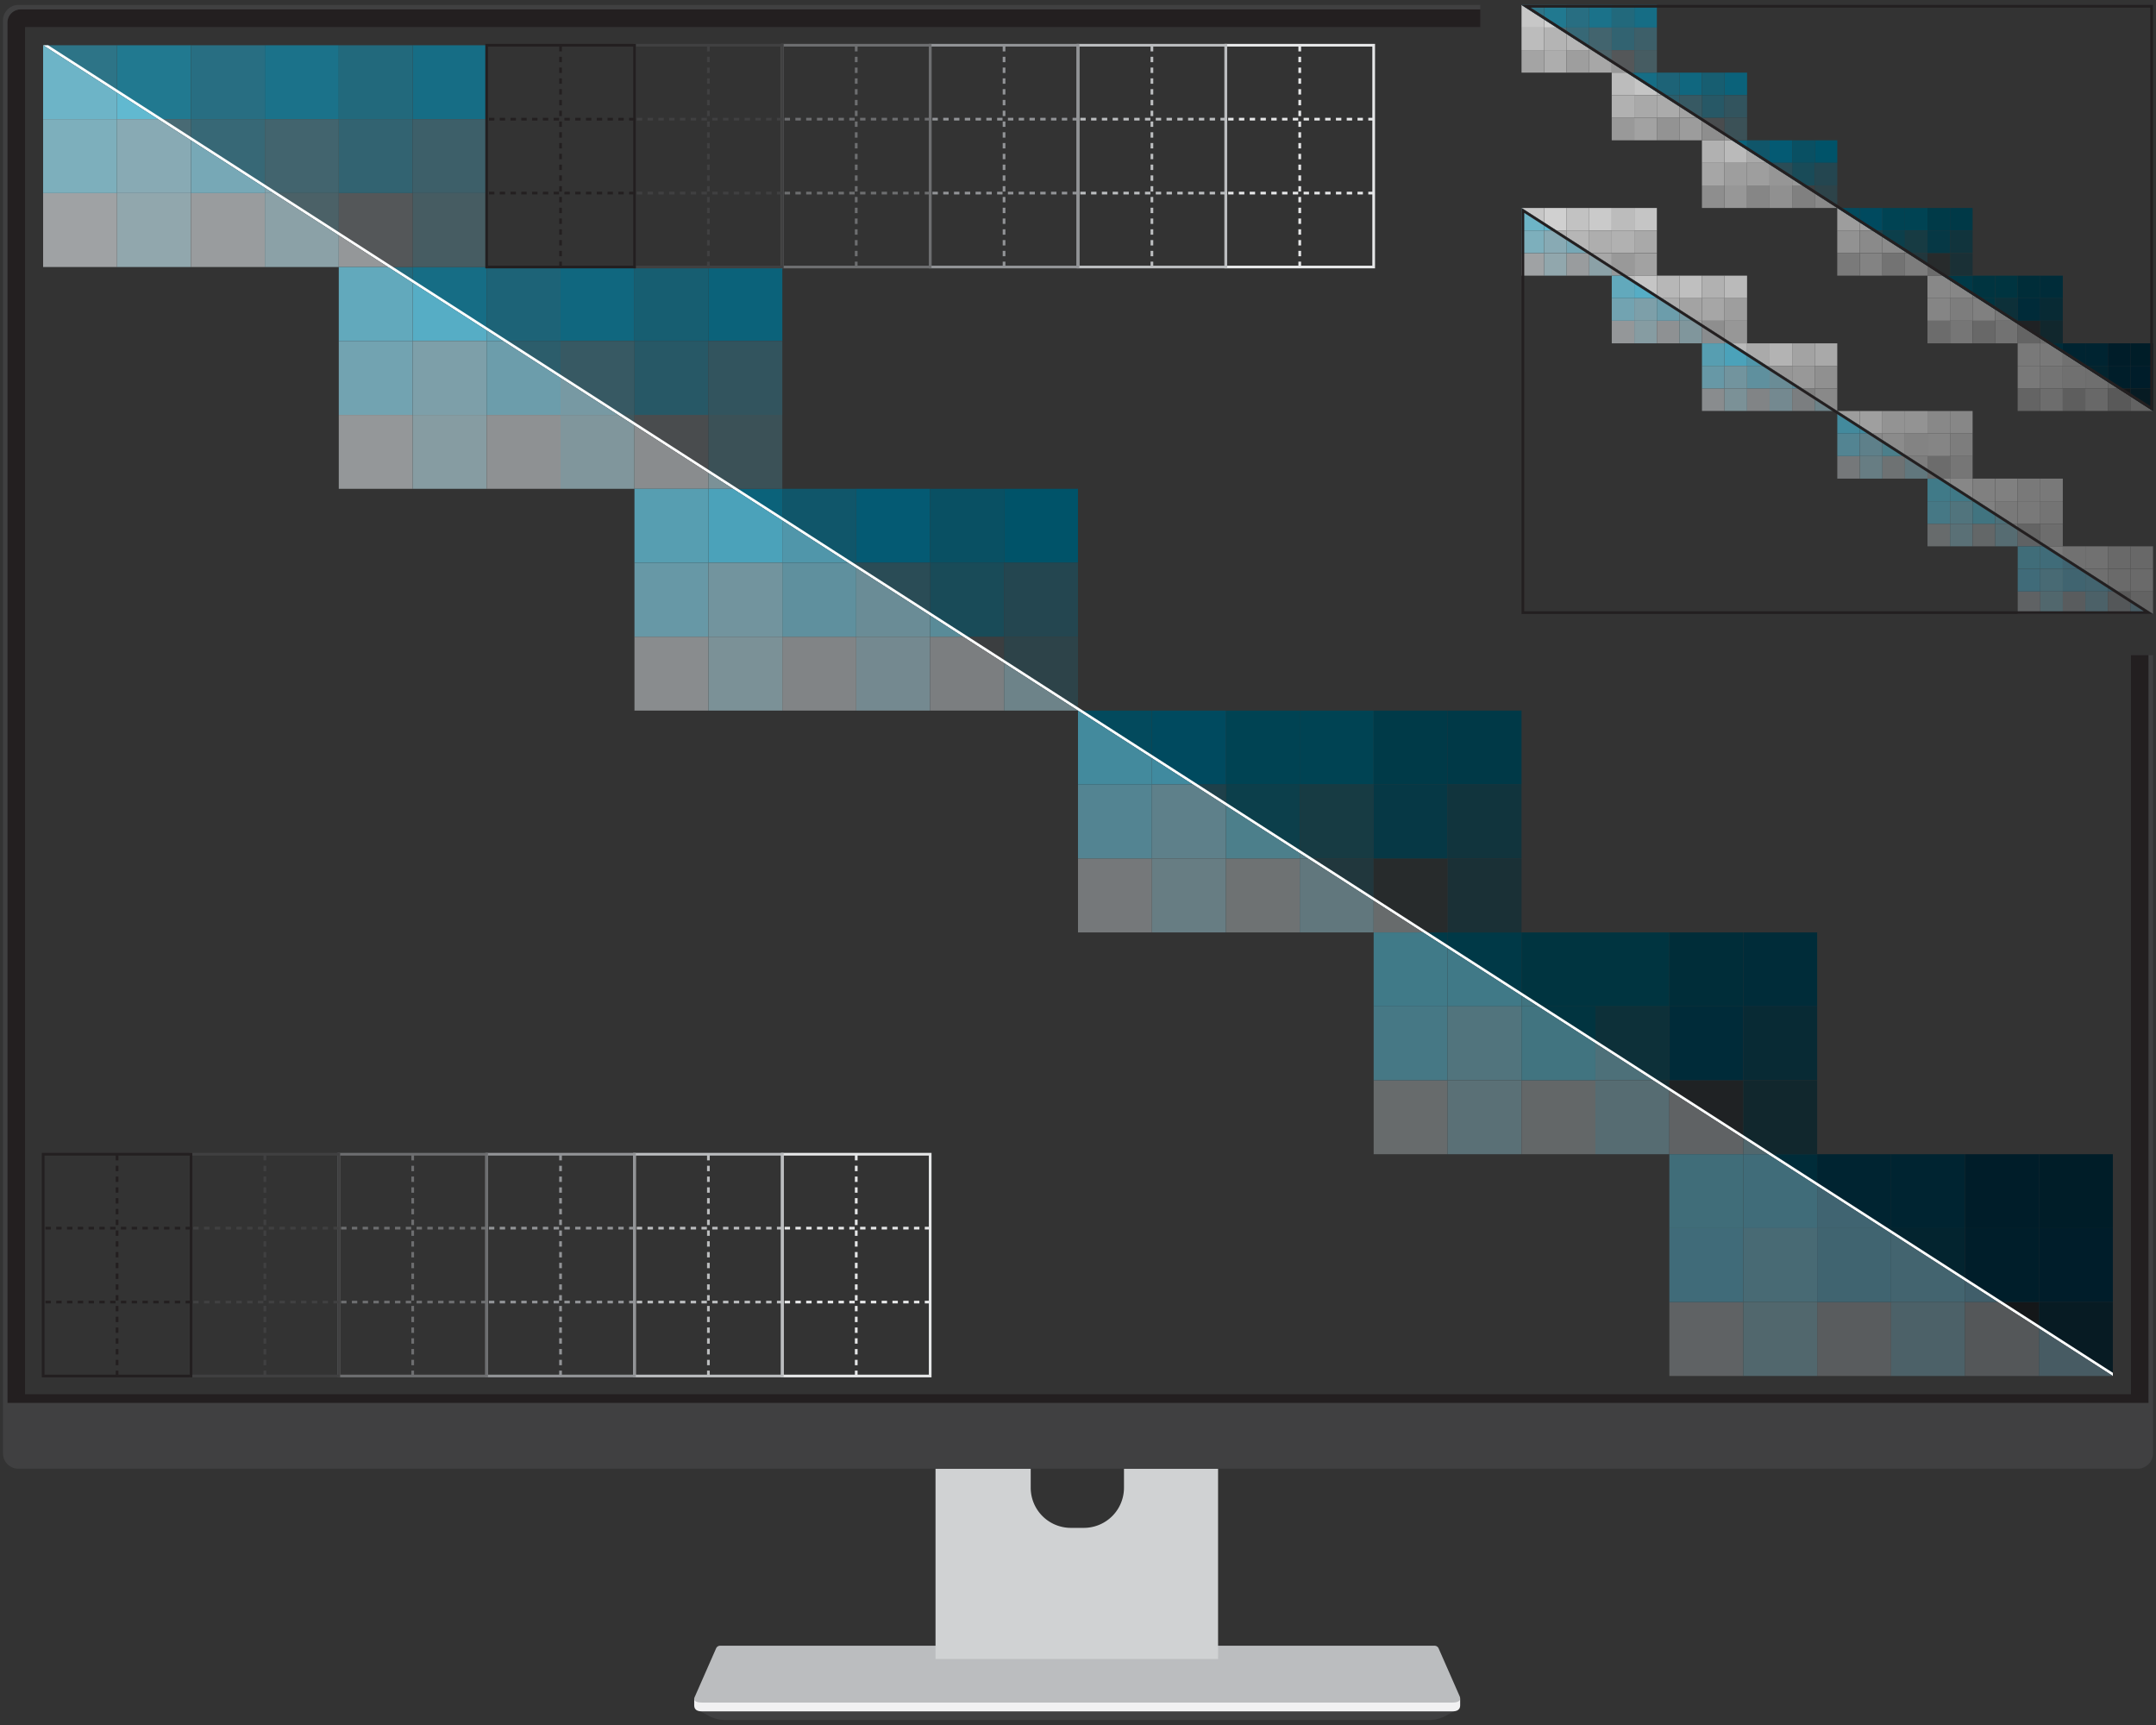 <svg xmlns="http://www.w3.org/2000/svg" xmlns:xlink="http://www.w3.org/1999/xlink" viewBox="0 0 400 320"><rect x="0" y="0" width="400" height="320" fill="#333333" stroke="none"/><defs><style>.a,.br,.eu,.ev,.ew,.ex,.ey,.ez,.fa,.fb,.fc,.fd,.fe,.ff{fill:none;}.b{clip-path:url(#a);}.c{fill:#002430;}.d{fill:#002431;}.e{fill:#03242f;}.f{fill:#002c39;}.g{fill:#141719;}.h{fill:#001e2a;}.i{fill:#001d28;}.j{fill:#001d29;}.k{fill:#001d2a;}.l{fill:#071b23;}.m{fill:#003947;}.n{fill:#003a48;}.o{fill:#013440;}.p{fill:#003440;}.q{fill:#0d3039;}.r{fill:#162c32;}.s{fill:#1f2224;}.t{fill:#002b39;}.u{fill:#002d39;}.v{fill:#082a34;}.w{fill:#11272d;}.x{fill:#0c3f4b;}.y{fill:#004353;}.z{fill:#173b43;}.aa{fill:#21373d;}.ab{fill:#004a5f;}.ac{fill:#034a5d;}.ad{fill:#1e404a;}.ae{fill:#272b2c;}.af{fill:#063845;}.ag{fill:#11343d;}.ah{fill:#1a3036;}.ai{fill:#1f505e;}.aj{fill:#045a73;}.ak{fill:#10566a;}.al{fill:#2a4c56;}.am{fill:#0b627a;}.an{fill:#3b3e40;}.ao{fill:#194b58;}.ap{fill:#005369;}.aq{fill:#095063;}.ar{fill:#244650;}.as{fill:#2d4349;}.at{fill:#166d85;}.au{fill:#22697c;}.av{fill:#2c5d6b;}.aw{fill:#10677f;}.ax{fill:#1d6377;}.ay{fill:#375963;}.az{fill:#40565c;}.ba{fill:#494c4e;}.bb{fill:#275866;}.bc{fill:#175e71;}.bd{fill:#32545e;}.be{fill:#3b5157;}.bf{fill:#217990;}.bg{fill:#2d7487;}.bh{fill:#486a74;}.bi{fill:#545759;}.bj{fill:#326371;}.bk{fill:#3d5f69;}.bl{fill:#465c62;}.bm{fill:#376876;}.bn{fill:#1b728a;}.bo{fill:#286e82;}.bp{fill:#42646e;}.bq{fill:#4b6167;}.br{stroke:#fff;}.br,.eu,.ev,.ew,.ex,.ey,.ez,.fa,.fb,.fc,.fd,.fe,.ff{stroke-miterlimit:10;}.bs{clip-path:url(#b);}.bt{fill:#9fa2a4;}.bu{fill:#7dafbc;}.bv{fill:#61b9d0;}.bw{fill:#6db4c7;}.bx{fill:#88aab4;}.by{fill:#91a7ad;}.bz{fill:#949799;}.ca{fill:#72a3b1;}.cb{fill:#56adc5;}.cc{fill:#62a9bc;}.cd{fill:#7d9fa9;}.ce{fill:#869ca2;}.cf{fill:#999c9e;}.cg{fill:#77a8b6;}.ch{fill:#5bb2ca;}.ci{fill:#68aec2;}.cj{fill:#82a4ae;}.ck{fill:#8ba1a7;}.cl{fill:#8e9193;}.cm{fill:#6c9dab;}.cn{fill:#50a7bf;}.co{fill:#5da3b7;}.cp{fill:#7799a3;}.cq{fill:#80969c;}.cr{fill:#898c8e;}.cs{fill:#6798a6;}.ct{fill:#4ba2ba;}.cu{fill:#579eb1;}.cv{fill:#72949e;}.cw{fill:#7b9197;}.cx{fill:#818486;}.cy{fill:#5f909e;}.cz{fill:#449ab3;}.da{fill:#5096aa;}.db{fill:#6a8c96;}.dc{fill:#748990;}.dd{fill:#7b7e80;}.de{fill:#598b98;}.df{fill:#4093a9;}.dg{fill:#4990a3;}.dh{fill:#648690;}.di{fill:#6d8389;}.dj{fill:#6e7273;}.dk{fill:#4c7f8b;}.dl{fill:#408393;}.dm{fill:#577b83;}.dn{fill:#61777d;}.do{fill:#75787a;}.dp{fill:#538492;}.dq{fill:#408a9f;}.dr{fill:#438a9d;}.ds{fill:#5e808a;}.dt{fill:#677d83;}.du{fill:#676b6c;}.dv{fill:#467885;}.dw{fill:#407987;}.dx{fill:#407a88;}.dy{fill:#51747d;}.dz{fill:#5a7076;}.ea{fill:#636768;}.eb{fill:#417480;}.ec{fill:#407480;}.ed{fill:#4d7079;}.ee{fill:#566c72;}.ef{fill:#5f6264;}.eg{fill:#406b79;}.eh{fill:#406c79;}.ei{fill:#406d79;}.ej{fill:#51676d;}.ek{fill:#595c5e;}.el{fill:#406470;}.em{fill:#406471;}.en{fill:#43646f;}.eo{fill:#4c6168;}.ep{fill:#405e6a;}.eq{fill:#405d68;}.er{fill:#405d69;}.es{fill:#405d6a;}.et{fill:#475b63;}.eu,.ev{stroke:#e6e7e8;}.eu,.ev,.ew,.ex,.ey,.ez,.fa,.fb,.fc,.fd,.fe,.ff{stroke-width:0.5px;}.eu,.ew,.ey,.fa,.fc,.fe{stroke-dasharray:1;}.ew,.ex{stroke:#bbbdbf;}.ey,.ez{stroke:#929497;}.fa,.fb{stroke:#6d6e70;}.fc,.fd{stroke:#404041;}.fe,.ff{stroke:#231f20;}.fg{clip-path:url(#c);}.fh{fill:#a4a4a4;}.fi{fill:#bcbcbc;}.fj{fill:#d0d0d0;}.fk{fill:#c7c7c7;}.fl{fill:#b4b4b4;}.fm{fill:#adadad;}.fn{fill:#999;}.fo{fill:#b1b1b1;}.fp{fill:#c5c5c5;}.fq{fill:#a9a9a9;}.fr{fill:#a2a2a2;}.fs{fill:#9e9e9e;}.ft{fill:#b6b6b6;}.fu{fill:#cacaca;}.fv{fill:#c2c2c2;}.fw{fill:#aeaeae;}.fx{fill:#a7a7a7;}.fy{fill:#939393;}.fz{fill:#ababab;}.ga{fill:#bfbfbf;}.gb{fill:#b7b7b7;}.gc{fill:#a3a3a3;}.gd{fill:#9c9c9c;}.ge{fill:#8e8e8e;}.gf{fill:#a6a6a6;}.gg{fill:#bababa;}.gh{fill:#979797;}.gi{fill:#868686;}.gj{fill:#b3b3b3;}.gk{fill:#aaa;}.gl{fill:#969696;}.gm{fill:#909090;}.gn{fill:gray;}.go{fill:#989898;}.gp{fill:#898989;}.gq{fill:#737373;}.gr{fill:#8b8b8b;}.gs{fill:#838383;}.gt{fill:#7d7d7d;}.gu{fill:#7a7a7a;}.gv{fill:#929292;}.gw{fill:#9f9f9f;}.gx{fill:#9d9d9d;}.gy{fill:#8a8a8a;}.gz{fill:#6c6c6c;}.ha{fill:#858585;}.hb{fill:#878787;}.hc{fill:#888;}.hd{fill:#767676;}.he{fill:#686868;}.hf{fill:#797979;}.hg{fill:#727272;}.hh{fill:#646464;}.hi{fill:#747474;}.hj{fill:#6d6d6d;}.hk{fill:#5e5e5e;}.hl{fill:#707070;}.hm{fill:#717171;}.hn{fill:#6f6f6f;}.ho{fill:#595959;}.hp{fill:#6a6a6a;}.hq{fill:#696969;}.hr{fill:#636363;}.hs{clip-path:url(#d);}.ht{clip-path:url(#e);}.hu{clip-path:url(#f);}.hv{fill:#231f20;}.hw{fill:#404041;}.hx{fill:#f1f1f2;}.hy{fill:#bbbdbf;}.hz{fill:#d0d2d3;}</style><clipPath id="a"><polygon class="a" points="391.997 255.258 8.003 8.391 391.997 8.391 391.997 255.258"/></clipPath><clipPath id="b"><polygon class="a" points="8 8.391 391.994 255.258 8 255.258 8 8.391"/></clipPath><clipPath id="c"><polygon class="a" points="282.287 0.922 282.287 76.239 399.441 76.239 282.287 0.922"/></clipPath><clipPath id="d"><polygon class="a" points="282.293 38.581 399.447 113.898 282.293 113.898 282.293 38.581"/></clipPath><clipPath id="e"><polygon class="a" points="399.448 76.239 282.294 0.922 399.448 0.922 399.448 76.239"/></clipPath><clipPath id="f"><polygon class="a" points="399.447 113.898 399.448 38.581 282.293 38.581 399.447 113.898"/></clipPath></defs><title>scrat-screenaligned-quad</title><g class="b"><rect class="c" x="337.14" y="227.828" width="13.714" height="13.715"/><rect class="d" x="350.854" y="214.113" width="13.713" height="13.715"/><rect class="d" x="337.14" y="214.113" width="13.714" height="13.715"/><rect class="e" x="350.854" y="227.828" width="13.713" height="13.715"/><rect class="f" x="323.428" y="214.113" width="13.712" height="13.715"/><rect class="g" x="364.565" y="241.543" width="13.714" height="13.714"/><rect class="h" x="364.565" y="227.828" width="13.714" height="13.715"/><rect class="i" x="378.28" y="214.113" width="13.714" height="13.715"/><rect class="j" x="364.565" y="214.113" width="13.714" height="13.715"/><rect class="k" x="378.28" y="227.828" width="13.714" height="13.715"/><rect class="l" x="378.28" y="241.543" width="13.714" height="13.714"/><rect class="m" x="268.569" y="172.969" width="13.714" height="13.715"/><rect class="n" x="254.853" y="172.969" width="13.716" height="13.715"/><rect class="o" x="282.283" y="186.684" width="13.713" height="13.715"/><rect class="p" x="295.996" y="172.969" width="13.717" height="13.715"/><rect class="p" x="282.283" y="172.969" width="13.713" height="13.715"/><rect class="q" x="295.996" y="186.684" width="13.717" height="13.715"/><rect class="r" x="295.996" y="200.399" width="13.717" height="13.714"/><rect class="s" x="309.713" y="200.399" width="13.714" height="13.714"/><rect class="t" x="309.713" y="186.684" width="13.714" height="13.715"/><rect class="f" x="323.428" y="172.969" width="13.712" height="13.715"/><rect class="u" x="309.713" y="172.969" width="13.714" height="13.715"/><rect class="v" x="323.428" y="186.684" width="13.712" height="13.715"/><rect class="w" x="323.428" y="200.399" width="13.712" height="13.714"/><rect class="x" x="227.425" y="145.54" width="13.716" height="13.715"/><rect class="y" x="241.141" y="131.824" width="13.712" height="13.715"/><rect class="y" x="227.425" y="131.824" width="13.716" height="13.715"/><rect class="z" x="241.141" y="145.54" width="13.712" height="13.715"/><rect class="aa" x="241.141" y="159.254" width="13.712" height="13.714"/><rect class="ab" x="213.713" y="131.824" width="13.712" height="13.715"/><rect class="ac" x="199.998" y="131.824" width="13.716" height="13.715"/><rect class="ad" x="213.713" y="145.54" width="13.712" height="13.715"/><rect class="ae" x="254.853" y="159.254" width="13.716" height="13.714"/><rect class="af" x="254.853" y="145.54" width="13.716" height="13.715"/><rect class="m" x="268.569" y="131.824" width="13.714" height="13.715"/><rect class="n" x="254.853" y="131.824" width="13.716" height="13.715"/><rect class="ag" x="268.569" y="145.54" width="13.714" height="13.715"/><rect class="ah" x="268.569" y="159.254" width="13.714" height="13.714"/><rect class="ai" x="145.143" y="104.395" width="13.713" height="13.715"/><rect class="aj" x="158.857" y="90.68" width="13.713" height="13.715"/><rect class="ak" x="145.143" y="90.68" width="13.713" height="13.715"/><rect class="al" x="158.857" y="104.395" width="13.713" height="13.715"/><rect class="am" x="131.428" y="90.68" width="13.716" height="13.715"/><rect class="an" x="172.57" y="118.11" width="13.713" height="13.714"/><rect class="ao" x="172.57" y="104.395" width="13.713" height="13.715"/><rect class="ap" x="186.283" y="90.68" width="13.714" height="13.715"/><rect class="aq" x="172.57" y="90.68" width="13.713" height="13.715"/><rect class="ar" x="186.283" y="104.395" width="13.714" height="13.715"/><rect class="as" x="186.283" y="118.11" width="13.714" height="13.714"/><rect class="at" x="76.57" y="49.535" width="13.714" height="13.715"/><rect class="au" x="62.854" y="49.535" width="13.716" height="13.715"/><rect class="av" x="90.284" y="63.251" width="13.716" height="13.715"/><rect class="aw" x="104" y="49.535" width="13.711" height="13.715"/><rect class="ax" x="90.284" y="49.535" width="13.716" height="13.715"/><rect class="ay" x="104" y="63.251" width="13.711" height="13.715"/><rect class="az" x="104" y="76.965" width="13.711" height="13.714"/><rect class="ba" x="117.711" y="76.965" width="13.717" height="13.714"/><rect class="bb" x="117.711" y="63.251" width="13.717" height="13.715"/><rect class="am" x="131.428" y="49.535" width="13.716" height="13.715"/><rect class="bc" x="117.711" y="49.535" width="13.717" height="13.715"/><rect class="bd" x="131.428" y="63.251" width="13.716" height="13.715"/><rect class="be" x="131.428" y="76.965" width="13.716" height="13.714"/><rect class="bf" x="21.713" y="8.391" width="13.714" height="13.715"/><rect class="bg" x="8" y="8.391" width="13.713" height="13.715"/><rect class="bh" x="21.713" y="22.106" width="13.714" height="13.715"/><rect class="bi" x="62.854" y="35.821" width="13.716" height="13.714"/><rect class="bj" x="62.854" y="22.106" width="13.716" height="13.715"/><rect class="at" x="76.57" y="8.391" width="13.714" height="13.715"/><rect class="au" x="62.854" y="8.391" width="13.716" height="13.715"/><rect class="bk" x="76.57" y="22.106" width="13.714" height="13.715"/><rect class="bl" x="76.57" y="35.821" width="13.714" height="13.714"/><rect class="bm" x="35.428" y="22.106" width="13.714" height="13.715"/><rect class="bn" x="49.142" y="8.391" width="13.712" height="13.715"/><rect class="bo" x="35.428" y="8.391" width="13.714" height="13.715"/><rect class="bp" x="49.142" y="22.106" width="13.712" height="13.715"/><rect class="bq" x="49.142" y="35.821" width="13.712" height="13.714"/><line class="br" x1="8.003" y1="8.391" x2="391.997" y2="255.258"/></g><g class="bs"><rect class="bt" x="8" y="35.821" width="13.713" height="13.714"/><rect class="bu" x="8" y="22.106" width="13.713" height="13.715"/><rect class="bv" x="21.713" y="8.391" width="13.714" height="13.715"/><rect class="bw" x="8" y="8.391" width="13.713" height="13.715"/><rect class="bx" x="21.713" y="22.106" width="13.714" height="13.715"/><rect class="by" x="21.713" y="35.821" width="13.714" height="13.714"/><rect class="bz" x="62.854" y="35.821" width="13.716" height="13.714"/><rect class="ca" x="62.854" y="22.106" width="13.716" height="13.715"/><rect class="cb" x="76.57" y="8.391" width="13.714" height="13.715"/><rect class="cc" x="62.854" y="8.391" width="13.716" height="13.715"/><rect class="cd" x="76.57" y="22.106" width="13.714" height="13.715"/><rect class="ce" x="76.57" y="35.821" width="13.714" height="13.714"/><rect class="cf" x="35.428" y="35.821" width="13.714" height="13.714"/><rect class="cg" x="35.428" y="22.106" width="13.714" height="13.715"/><rect class="ch" x="49.142" y="8.391" width="13.712" height="13.715"/><rect class="ci" x="35.428" y="8.391" width="13.714" height="13.715"/><rect class="cj" x="49.142" y="22.106" width="13.712" height="13.715"/><rect class="ck" x="49.142" y="35.821" width="13.712" height="13.714"/><rect class="bz" x="62.854" y="76.966" width="13.716" height="13.714"/><rect class="ca" x="62.854" y="63.251" width="13.716" height="13.715"/><rect class="cb" x="76.57" y="49.535" width="13.714" height="13.715"/><rect class="cc" x="62.854" y="49.535" width="13.716" height="13.715"/><rect class="cd" x="76.57" y="63.251" width="13.714" height="13.715"/><rect class="ce" x="76.57" y="76.966" width="13.714" height="13.714"/><rect class="cl" x="90.284" y="76.966" width="13.716" height="13.714"/><rect class="cm" x="90.284" y="63.251" width="13.716" height="13.715"/><rect class="cn" x="104" y="49.535" width="13.711" height="13.715"/><rect class="co" x="90.284" y="49.535" width="13.716" height="13.715"/><rect class="cp" x="104" y="63.251" width="13.711" height="13.715"/><rect class="cq" x="104" y="76.966" width="13.711" height="13.714"/><rect class="cr" x="117.711" y="76.966" width="13.717" height="13.714"/><rect class="cs" x="117.711" y="63.251" width="13.717" height="13.715"/><rect class="ct" x="131.428" y="49.535" width="13.716" height="13.715"/><rect class="cu" x="117.711" y="49.535" width="13.717" height="13.715"/><rect class="cv" x="131.428" y="63.251" width="13.716" height="13.715"/><rect class="cw" x="131.428" y="76.966" width="13.716" height="13.714"/><rect class="cx" x="145.143" y="118.11" width="13.713" height="13.714"/><rect class="cy" x="145.143" y="104.395" width="13.713" height="13.715"/><rect class="cz" x="158.857" y="90.68" width="13.713" height="13.715"/><rect class="da" x="145.143" y="90.68" width="13.713" height="13.715"/><rect class="db" x="158.857" y="104.395" width="13.713" height="13.715"/><rect class="dc" x="158.857" y="118.11" width="13.713" height="13.714"/><rect class="cr" x="117.711" y="118.11" width="13.717" height="13.714"/><rect class="cs" x="117.711" y="104.395" width="13.717" height="13.715"/><rect class="ct" x="131.428" y="90.68" width="13.716" height="13.715"/><rect class="cu" x="117.711" y="90.68" width="13.717" height="13.715"/><rect class="cv" x="131.428" y="104.395" width="13.716" height="13.715"/><rect class="cw" x="131.428" y="118.11" width="13.716" height="13.714"/><rect class="dd" x="172.57" y="118.11" width="13.713" height="13.714"/><rect class="de" x="172.57" y="104.395" width="13.713" height="13.715"/><rect class="df" x="186.283" y="90.68" width="13.714" height="13.715"/><rect class="dg" x="172.57" y="90.68" width="13.713" height="13.715"/><rect class="dh" x="186.283" y="104.395" width="13.714" height="13.715"/><rect class="di" x="186.283" y="118.11" width="13.714" height="13.714"/><rect class="dj" x="227.425" y="159.254" width="13.716" height="13.714"/><rect class="dk" x="227.425" y="145.539" width="13.716" height="13.715"/><rect class="dl" x="241.141" y="131.824" width="13.712" height="13.715"/><rect class="dl" x="227.425" y="131.824" width="13.716" height="13.715"/><rect class="dm" x="241.141" y="145.539" width="13.712" height="13.715"/><rect class="dn" x="241.141" y="159.254" width="13.712" height="13.714"/><rect class="do" x="199.998" y="159.254" width="13.716" height="13.714"/><rect class="dp" x="199.998" y="145.539" width="13.716" height="13.715"/><rect class="dq" x="213.713" y="131.824" width="13.712" height="13.715"/><rect class="dr" x="199.998" y="131.824" width="13.716" height="13.715"/><rect class="ds" x="213.713" y="145.539" width="13.712" height="13.715"/><rect class="dt" x="213.713" y="159.254" width="13.712" height="13.714"/><rect class="du" x="254.853" y="159.254" width="13.716" height="13.714"/><rect class="dv" x="254.853" y="145.539" width="13.716" height="13.715"/><rect class="dw" x="268.569" y="131.824" width="13.714" height="13.715"/><rect class="dx" x="254.853" y="131.824" width="13.716" height="13.715"/><rect class="dy" x="268.569" y="145.539" width="13.714" height="13.715"/><rect class="dz" x="268.569" y="159.254" width="13.714" height="13.714"/><rect class="du" x="254.853" y="200.399" width="13.716" height="13.714"/><rect class="dv" x="254.853" y="186.684" width="13.716" height="13.715"/><rect class="dw" x="268.569" y="172.969" width="13.714" height="13.715"/><rect class="dx" x="254.853" y="172.969" width="13.716" height="13.715"/><rect class="dy" x="268.569" y="186.684" width="13.714" height="13.715"/><rect class="dz" x="268.569" y="200.399" width="13.714" height="13.714"/><rect class="ea" x="282.283" y="200.399" width="13.713" height="13.714"/><rect class="eb" x="282.283" y="186.684" width="13.713" height="13.715"/><rect class="ec" x="295.996" y="172.969" width="13.717" height="13.715"/><rect class="ec" x="282.283" y="172.969" width="13.713" height="13.715"/><rect class="ed" x="295.996" y="186.684" width="13.717" height="13.715"/><rect class="ee" x="295.996" y="200.399" width="13.717" height="13.714"/><rect class="ef" x="309.713" y="200.399" width="13.714" height="13.714"/><rect class="eg" x="309.713" y="186.684" width="13.714" height="13.715"/><rect class="eh" x="323.428" y="172.969" width="13.712" height="13.715"/><rect class="ei" x="309.713" y="172.969" width="13.714" height="13.715"/><rect class="bh" x="323.428" y="186.684" width="13.712" height="13.715"/><rect class="ej" x="323.428" y="200.399" width="13.712" height="13.714"/><rect class="ek" x="337.14" y="241.543" width="13.714" height="13.714"/><rect class="el" x="337.14" y="227.828" width="13.714" height="13.715"/><rect class="em" x="350.854" y="214.113" width="13.713" height="13.715"/><rect class="em" x="337.14" y="214.113" width="13.714" height="13.715"/><rect class="en" x="350.854" y="227.828" width="13.713" height="13.715"/><rect class="eo" x="350.854" y="241.543" width="13.713" height="13.714"/><rect class="ef" x="309.713" y="241.543" width="13.714" height="13.714"/><rect class="eg" x="309.713" y="227.828" width="13.714" height="13.715"/><rect class="eh" x="323.428" y="214.113" width="13.712" height="13.715"/><rect class="ei" x="309.713" y="214.113" width="13.714" height="13.715"/><rect class="bh" x="323.428" y="227.828" width="13.712" height="13.715"/><rect class="ej" x="323.428" y="241.543" width="13.712" height="13.714"/><rect class="bi" x="364.565" y="241.543" width="13.714" height="13.714"/><rect class="ep" x="364.565" y="227.828" width="13.714" height="13.715"/><rect class="eq" x="378.28" y="214.113" width="13.714" height="13.715"/><rect class="er" x="364.565" y="214.113" width="13.714" height="13.715"/><rect class="es" x="378.28" y="227.828" width="13.714" height="13.715"/><rect class="et" x="378.28" y="241.543" width="13.714" height="13.714"/></g><line class="eu" x1="254.857" y1="22.105" x2="227.429" y2="22.105"/><line class="eu" x1="254.857" y1="35.82" x2="227.429" y2="35.82"/><line class="eu" x1="241.141" y1="49.535" x2="241.141" y2="8.391"/><rect class="ev" x="227.429" y="8.391" width="27.428" height="41.145" transform="translate(482.286 57.926) rotate(180)"/><line class="ew" x1="227.427" y1="22.105" x2="200" y2="22.105"/><line class="ew" x1="227.427" y1="35.82" x2="200" y2="35.82"/><line class="ew" x1="213.712" y1="49.535" x2="213.712" y2="8.391"/><rect class="ex" x="200" y="8.391" width="27.428" height="41.145" transform="translate(427.427 57.926) rotate(180)"/><line class="ey" x1="199.997" y1="22.105" x2="172.569" y2="22.105"/><line class="ey" x1="199.997" y1="35.82" x2="172.569" y2="35.82"/><line class="ey" x1="186.281" y1="49.535" x2="186.281" y2="8.391"/><rect class="ez" x="172.569" y="8.391" width="27.428" height="41.145" transform="translate(372.566 57.926) rotate(180)"/><line class="fa" x1="172.569" y1="22.105" x2="145.141" y2="22.105"/><line class="fa" x1="172.569" y1="35.82" x2="145.141" y2="35.82"/><line class="fa" x1="158.853" y1="49.535" x2="158.853" y2="8.391"/><rect class="fb" x="145.141" y="8.391" width="27.428" height="41.145" transform="translate(317.709 57.926) rotate(180)"/><line class="fc" x1="145.142" y1="22.105" x2="117.714" y2="22.105"/><line class="fc" x1="145.142" y1="35.82" x2="117.714" y2="35.82"/><line class="fc" x1="131.426" y1="49.535" x2="131.426" y2="8.391"/><rect class="fd" x="117.714" y="8.391" width="27.428" height="41.145" transform="translate(262.855 57.926) rotate(180)"/><line class="fe" x1="117.716" y1="22.105" x2="90.289" y2="22.105"/><line class="fe" x1="117.716" y1="35.82" x2="90.289" y2="35.82"/><line class="fe" x1="104.001" y1="49.535" x2="104.001" y2="8.391"/><rect class="ff" x="90.289" y="8.391" width="27.428" height="41.145" transform="translate(208.005 57.926) rotate(180)"/><line class="eu" x1="172.573" y1="227.829" x2="145.145" y2="227.829"/><line class="eu" x1="172.573" y1="241.544" x2="145.145" y2="241.544"/><line class="eu" x1="158.857" y1="255.259" x2="158.857" y2="214.114"/><rect class="ev" x="145.145" y="214.114" width="27.428" height="41.145" transform="translate(317.718 469.373) rotate(180)"/><line class="ew" x1="145.143" y1="227.829" x2="117.716" y2="227.829"/><line class="ew" x1="145.143" y1="241.544" x2="117.716" y2="241.544"/><line class="ew" x1="131.428" y1="255.259" x2="131.428" y2="214.114"/><rect class="ex" x="117.716" y="214.114" width="27.428" height="41.145" transform="translate(262.859 469.373) rotate(180)"/><line class="ey" x1="117.713" y1="227.829" x2="90.285" y2="227.829"/><line class="ey" x1="117.713" y1="241.544" x2="90.285" y2="241.544"/><line class="ey" x1="103.997" y1="255.259" x2="103.997" y2="214.114"/><rect class="ez" x="90.285" y="214.114" width="27.428" height="41.145" transform="translate(207.998 469.373) rotate(180)"/><line class="fa" x1="90.284" y1="227.829" x2="62.857" y2="227.829"/><line class="fa" x1="90.284" y1="241.544" x2="62.857" y2="241.544"/><line class="fa" x1="76.569" y1="255.259" x2="76.569" y2="214.114"/><rect class="fb" x="62.857" y="214.114" width="27.428" height="41.145" transform="translate(153.141 469.373) rotate(180)"/><line class="fc" x1="62.858" y1="227.829" x2="35.43" y2="227.829"/><line class="fc" x1="62.858" y1="241.544" x2="35.43" y2="241.544"/><line class="fc" x1="49.142" y1="255.259" x2="49.142" y2="214.114"/><rect class="fd" x="35.43" y="214.114" width="27.428" height="41.145" transform="translate(98.287 469.373) rotate(180)"/><line class="fe" x1="35.432" y1="227.829" x2="8.005" y2="227.829"/><line class="fe" x1="35.432" y1="241.544" x2="8.005" y2="241.544"/><line class="fe" x1="21.717" y1="255.259" x2="21.717" y2="214.114"/><rect class="ff" x="8.005" y="214.114" width="27.428" height="41.145" transform="translate(43.437 469.373) rotate(180)"/><g class="fg"><rect class="fh" x="282.286" y="9.291" width="4.184" height="4.184"/><rect class="fi" x="282.286" y="5.107" width="4.184" height="4.184"/><rect class="fj" x="286.47" y="0.922" width="4.184" height="4.184"/><rect class="fk" x="282.286" y="0.922" width="4.184" height="4.184"/><rect class="fl" x="286.47" y="5.107" width="4.184" height="4.184"/><rect class="fm" x="286.47" y="9.291" width="4.184" height="4.184"/><rect class="fn" x="299.022" y="9.291" width="4.184" height="4.184"/><rect class="fo" x="299.022" y="5.107" width="4.184" height="4.184"/><rect class="fp" x="303.206" y="0.922" width="4.184" height="4.184"/><rect class="fi" x="299.022" y="0.922" width="4.184" height="4.184"/><rect class="fq" x="303.206" y="5.107" width="4.184" height="4.184"/><rect class="fr" x="303.206" y="9.291" width="4.184" height="4.184"/><rect class="fs" x="290.654" y="9.291" width="4.184" height="4.184"/><rect class="ft" x="290.654" y="5.107" width="4.184" height="4.184"/><rect class="fu" x="294.838" y="0.922" width="4.184" height="4.184"/><rect class="fv" x="290.654" y="0.922" width="4.184" height="4.184"/><rect class="fw" x="294.838" y="5.107" width="4.184" height="4.184"/><rect class="fx" x="294.838" y="9.291" width="4.184" height="4.184"/><rect class="fn" x="299.022" y="21.844" width="4.184" height="4.184"/><rect class="fo" x="299.022" y="17.66" width="4.184" height="4.184"/><rect class="fp" x="303.206" y="13.475" width="4.184" height="4.184"/><rect class="fi" x="299.022" y="13.475" width="4.184" height="4.184"/><rect class="fq" x="303.206" y="17.66" width="4.184" height="4.184"/><rect class="fr" x="303.206" y="21.844" width="4.184" height="4.184"/><rect class="fy" x="307.39" y="21.844" width="4.185" height="4.184"/><rect class="fz" x="307.39" y="17.66" width="4.185" height="4.184"/><rect class="ga" x="311.575" y="13.475" width="4.183" height="4.184"/><rect class="gb" x="307.39" y="13.475" width="4.185" height="4.184"/><rect class="gc" x="311.575" y="17.66" width="4.183" height="4.184"/><rect class="gd" x="311.575" y="21.844" width="4.183" height="4.184"/><rect class="ge" x="315.758" y="21.844" width="4.185" height="4.184"/><rect class="gf" x="315.758" y="17.66" width="4.185" height="4.184"/><rect class="gg" x="319.943" y="13.475" width="4.184" height="4.184"/><rect class="fo" x="315.758" y="13.475" width="4.185" height="4.184"/><rect class="fs" x="319.943" y="17.66" width="4.184" height="4.184"/><rect class="gh" x="319.943" y="21.844" width="4.184" height="4.184"/><rect class="gi" x="324.127" y="34.397" width="4.184" height="4.184"/><rect class="fs" x="324.127" y="30.212" width="4.184" height="4.184"/><rect class="gj" x="328.311" y="26.028" width="4.184" height="4.184"/><rect class="gk" x="324.127" y="26.028" width="4.184" height="4.184"/><rect class="gl" x="328.311" y="30.212" width="4.184" height="4.184"/><rect class="gm" x="328.311" y="34.397" width="4.184" height="4.184"/><rect class="ge" x="315.758" y="34.397" width="4.185" height="4.184"/><rect class="gf" x="315.758" y="30.212" width="4.185" height="4.184"/><rect class="gg" x="319.943" y="26.028" width="4.184" height="4.184"/><rect class="fo" x="315.758" y="26.028" width="4.185" height="4.184"/><rect class="fs" x="319.943" y="30.212" width="4.184" height="4.184"/><rect class="gh" x="319.943" y="34.397" width="4.184" height="4.184"/><rect class="gn" x="332.495" y="34.397" width="4.184" height="4.184"/><rect class="go" x="332.495" y="30.212" width="4.184" height="4.184"/><rect class="fq" x="336.679" y="26.028" width="4.184" height="4.184"/><rect class="gc" x="332.495" y="26.028" width="4.184" height="4.184"/><rect class="gm" x="336.679" y="30.212" width="4.184" height="4.184"/><rect class="gp" x="336.679" y="34.397" width="4.184" height="4.184"/><rect class="gq" x="349.231" y="46.95" width="4.185" height="4.184"/><rect class="gr" x="349.231" y="42.765" width="4.185" height="4.184"/><rect class="fy" x="353.416" y="38.581" width="4.183" height="4.184"/><rect class="fy" x="349.231" y="38.581" width="4.185" height="4.184"/><rect class="gs" x="353.416" y="42.765" width="4.183" height="4.184"/><rect class="gt" x="353.416" y="46.95" width="4.183" height="4.184"/><rect class="gu" x="340.863" y="46.95" width="4.185" height="4.184"/><rect class="gv" x="340.863" y="42.765" width="4.185" height="4.184"/><rect class="gw" x="345.048" y="38.581" width="4.183" height="4.184"/><rect class="gx" x="340.863" y="38.581" width="4.185" height="4.184"/><rect class="gy" x="345.048" y="42.765" width="4.183" height="4.184"/><rect class="gs" x="345.048" y="46.95" width="4.183" height="4.184"/><rect class="gz" x="357.599" y="46.95" width="4.185" height="4.184"/><rect class="ha" x="357.599" y="42.765" width="4.185" height="4.184"/><rect class="hb" x="361.784" y="38.581" width="4.184" height="4.184"/><rect class="hc" x="357.599" y="38.581" width="4.185" height="4.184"/><rect class="gt" x="361.784" y="42.765" width="4.184" height="4.184"/><rect class="hd" x="361.784" y="46.95" width="4.184" height="4.184"/><rect class="gz" x="357.599" y="59.502" width="4.185" height="4.184"/><rect class="ha" x="357.599" y="55.318" width="4.185" height="4.184"/><rect class="hb" x="361.784" y="51.134" width="4.184" height="4.184"/><rect class="hc" x="357.599" y="51.134" width="4.185" height="4.184"/><rect class="gt" x="361.784" y="55.318" width="4.184" height="4.184"/><rect class="hd" x="361.784" y="59.502" width="4.184" height="4.184"/><rect class="he" x="365.968" y="59.502" width="4.184" height="4.184"/><rect class="gn" x="365.968" y="55.318" width="4.184" height="4.184"/><rect class="gn" x="370.152" y="51.134" width="4.185" height="4.184"/><rect class="gn" x="365.968" y="51.134" width="4.184" height="4.184"/><rect class="hf" x="370.152" y="55.318" width="4.185" height="4.184"/><rect class="hg" x="370.152" y="59.502" width="4.185" height="4.184"/><rect class="hh" x="374.337" y="59.502" width="4.184" height="4.184"/><rect class="hf" x="374.337" y="55.318" width="4.184" height="4.184"/><rect class="hf" x="378.521" y="51.134" width="4.184" height="4.184"/><rect class="hf" x="374.337" y="51.134" width="4.184" height="4.184"/><rect class="hi" x="378.521" y="55.318" width="4.184" height="4.184"/><rect class="hj" x="378.521" y="59.502" width="4.184" height="4.184"/><rect class="hk" x="382.704" y="72.055" width="4.184" height="4.184"/><rect class="hl" x="382.704" y="67.871" width="4.184" height="4.184"/><rect class="hm" x="386.888" y="63.687" width="4.184" height="4.184"/><rect class="hm" x="382.704" y="63.687" width="4.184" height="4.184"/><rect class="hn" x="386.888" y="67.871" width="4.184" height="4.184"/><rect class="he" x="386.888" y="72.055" width="4.184" height="4.184"/><rect class="hh" x="374.337" y="72.055" width="4.184" height="4.184"/><rect class="hf" x="374.337" y="67.871" width="4.184" height="4.184"/><rect class="hf" x="378.521" y="63.687" width="4.184" height="4.184"/><rect class="hf" x="374.337" y="63.687" width="4.184" height="4.184"/><rect class="hi" x="378.521" y="67.871" width="4.184" height="4.184"/><rect class="hj" x="378.521" y="72.055" width="4.184" height="4.184"/><rect class="ho" x="391.071" y="72.055" width="4.184" height="4.184"/><rect class="hp" x="391.071" y="67.871" width="4.184" height="4.184"/><rect class="he" x="395.256" y="63.687" width="4.184" height="4.184"/><rect class="hq" x="391.071" y="63.687" width="4.184" height="4.184"/><rect class="hp" x="395.256" y="67.871" width="4.184" height="4.184"/><rect class="hr" x="395.256" y="72.055" width="4.184" height="4.184"/></g><g class="hs"><rect class="bt" x="282.293" y="46.95" width="4.184" height="4.184"/><rect class="bu" x="282.293" y="42.765" width="4.184" height="4.184"/><rect class="bv" x="286.477" y="38.581" width="4.184" height="4.184"/><rect class="bw" x="282.293" y="38.581" width="4.184" height="4.184"/><rect class="bx" x="286.477" y="42.765" width="4.184" height="4.184"/><rect class="by" x="286.477" y="46.95" width="4.184" height="4.184"/><rect class="bz" x="299.029" y="46.95" width="4.184" height="4.184"/><rect class="ca" x="299.029" y="42.765" width="4.184" height="4.184"/><rect class="cb" x="303.213" y="38.581" width="4.184" height="4.184"/><rect class="cc" x="299.029" y="38.581" width="4.184" height="4.184"/><rect class="cd" x="303.213" y="42.765" width="4.184" height="4.184"/><rect class="ce" x="303.213" y="46.95" width="4.184" height="4.184"/><rect class="cf" x="290.661" y="46.95" width="4.184" height="4.184"/><rect class="cg" x="290.661" y="42.765" width="4.184" height="4.184"/><rect class="ch" x="294.845" y="38.581" width="4.184" height="4.184"/><rect class="ci" x="290.661" y="38.581" width="4.184" height="4.184"/><rect class="cj" x="294.845" y="42.765" width="4.184" height="4.184"/><rect class="ck" x="294.845" y="46.95" width="4.184" height="4.184"/><rect class="bz" x="299.029" y="59.502" width="4.184" height="4.184"/><rect class="ca" x="299.029" y="55.318" width="4.184" height="4.184"/><rect class="cb" x="303.213" y="51.134" width="4.184" height="4.184"/><rect class="cc" x="299.029" y="51.134" width="4.184" height="4.184"/><rect class="cd" x="303.213" y="55.318" width="4.184" height="4.184"/><rect class="ce" x="303.213" y="59.502" width="4.184" height="4.184"/><rect class="cl" x="307.397" y="59.502" width="4.184" height="4.184"/><rect class="cm" x="307.397" y="55.318" width="4.184" height="4.184"/><rect class="cn" x="311.582" y="51.134" width="4.183" height="4.184"/><rect class="co" x="307.397" y="51.134" width="4.184" height="4.184"/><rect class="cp" x="311.582" y="55.318" width="4.183" height="4.184"/><rect class="cq" x="311.582" y="59.502" width="4.183" height="4.184"/><rect class="cr" x="315.765" y="59.502" width="4.185" height="4.184"/><rect class="cs" x="315.765" y="55.318" width="4.185" height="4.184"/><rect class="ct" x="319.95" y="51.134" width="4.184" height="4.184"/><rect class="cu" x="315.765" y="51.134" width="4.185" height="4.184"/><rect class="cv" x="319.95" y="55.318" width="4.184" height="4.184"/><rect class="cw" x="319.95" y="59.502" width="4.184" height="4.184"/><rect class="cx" x="324.134" y="72.055" width="4.184" height="4.184"/><rect class="cy" x="324.134" y="67.871" width="4.184" height="4.184"/><rect class="cz" x="328.318" y="63.687" width="4.184" height="4.184"/><rect class="da" x="324.134" y="63.687" width="4.184" height="4.184"/><rect class="db" x="328.318" y="67.871" width="4.184" height="4.184"/><rect class="dc" x="328.318" y="72.055" width="4.184" height="4.184"/><rect class="cr" x="315.765" y="72.055" width="4.185" height="4.184"/><rect class="cs" x="315.765" y="67.871" width="4.185" height="4.184"/><rect class="ct" x="319.95" y="63.687" width="4.184" height="4.184"/><rect class="cu" x="315.765" y="63.687" width="4.185" height="4.184"/><rect class="cv" x="319.95" y="67.871" width="4.184" height="4.184"/><rect class="cw" x="319.95" y="72.055" width="4.184" height="4.184"/><rect class="dd" x="332.502" y="72.055" width="4.184" height="4.184"/><rect class="de" x="332.502" y="67.871" width="4.184" height="4.184"/><rect class="df" x="336.686" y="63.687" width="4.184" height="4.184"/><rect class="dg" x="332.502" y="63.687" width="4.184" height="4.184"/><rect class="dh" x="336.686" y="67.871" width="4.184" height="4.184"/><rect class="di" x="336.686" y="72.055" width="4.184" height="4.184"/><rect class="dj" x="349.238" y="84.608" width="4.184" height="4.184"/><rect class="dk" x="349.238" y="80.424" width="4.184" height="4.184"/><rect class="dl" x="353.423" y="76.239" width="4.184" height="4.184"/><rect class="dl" x="349.238" y="76.239" width="4.184" height="4.184"/><rect class="dm" x="353.423" y="80.424" width="4.184" height="4.184"/><rect class="dn" x="353.423" y="84.608" width="4.184" height="4.184"/><rect class="do" x="340.87" y="84.608" width="4.184" height="4.184"/><rect class="dp" x="340.87" y="80.424" width="4.184" height="4.184"/><rect class="dq" x="345.055" y="76.239" width="4.184" height="4.184"/><rect class="dr" x="340.87" y="76.239" width="4.184" height="4.184"/><rect class="ds" x="345.055" y="80.424" width="4.184" height="4.184"/><rect class="dt" x="345.055" y="84.608" width="4.184" height="4.184"/><rect class="du" x="357.606" y="84.608" width="4.184" height="4.184"/><rect class="dv" x="357.606" y="80.424" width="4.184" height="4.184"/><rect class="dw" x="361.791" y="76.239" width="4.184" height="4.184"/><rect class="dx" x="357.606" y="76.239" width="4.184" height="4.184"/><rect class="dy" x="361.791" y="80.424" width="4.184" height="4.184"/><rect class="dz" x="361.791" y="84.608" width="4.184" height="4.184"/><rect class="du" x="357.606" y="97.161" width="4.184" height="4.184"/><rect class="dv" x="357.606" y="92.977" width="4.184" height="4.184"/><rect class="dw" x="361.791" y="88.792" width="4.184" height="4.184"/><rect class="dx" x="357.606" y="88.792" width="4.184" height="4.184"/><rect class="dy" x="361.791" y="92.977" width="4.184" height="4.184"/><rect class="dz" x="361.791" y="97.161" width="4.184" height="4.184"/><rect class="ea" x="365.975" y="97.161" width="4.184" height="4.184"/><rect class="eb" x="365.975" y="92.977" width="4.184" height="4.184"/><rect class="ec" x="370.159" y="88.792" width="4.185" height="4.184"/><rect class="ec" x="365.975" y="88.792" width="4.184" height="4.184"/><rect class="ed" x="370.159" y="92.977" width="4.185" height="4.184"/><rect class="ee" x="370.159" y="97.161" width="4.185" height="4.184"/><rect class="ef" x="374.344" y="97.161" width="4.184" height="4.184"/><rect class="eg" x="374.344" y="92.977" width="4.184" height="4.184"/><rect class="eh" x="378.528" y="88.792" width="4.184" height="4.184"/><rect class="ei" x="374.344" y="88.792" width="4.184" height="4.184"/><rect class="bh" x="378.528" y="92.977" width="4.184" height="4.184"/><rect class="ej" x="378.528" y="97.161" width="4.184" height="4.184"/><rect class="ek" x="382.711" y="109.714" width="4.184" height="4.184"/><rect class="el" x="382.711" y="105.529" width="4.184" height="4.184"/><rect class="em" x="386.895" y="101.345" width="4.184" height="4.184"/><rect class="em" x="382.711" y="101.345" width="4.184" height="4.184"/><rect class="en" x="386.895" y="105.529" width="4.184" height="4.184"/><rect class="eo" x="386.895" y="109.714" width="4.184" height="4.184"/><rect class="ef" x="374.344" y="109.714" width="4.184" height="4.184"/><rect class="eg" x="374.344" y="105.529" width="4.184" height="4.184"/><rect class="eh" x="378.528" y="101.345" width="4.184" height="4.184"/><rect class="ei" x="374.344" y="101.345" width="4.184" height="4.184"/><rect class="bh" x="378.528" y="105.529" width="4.184" height="4.184"/><rect class="ej" x="378.528" y="109.714" width="4.184" height="4.184"/><rect class="bi" x="391.078" y="109.714" width="4.184" height="4.184"/><rect class="ep" x="391.078" y="105.529" width="4.184" height="4.184"/><rect class="eq" x="395.263" y="101.345" width="4.184" height="4.184"/><rect class="er" x="391.078" y="101.345" width="4.184" height="4.184"/><rect class="es" x="395.263" y="105.529" width="4.184" height="4.184"/><rect class="et" x="395.263" y="109.714" width="4.184" height="4.184"/></g><g class="ht"><rect class="c" x="382.711" y="67.871" width="4.184" height="4.184"/><rect class="d" x="386.895" y="63.687" width="4.184" height="4.184"/><rect class="d" x="382.711" y="63.687" width="4.184" height="4.184"/><rect class="e" x="386.895" y="67.871" width="4.184" height="4.184"/><rect class="f" x="378.528" y="63.687" width="4.184" height="4.184"/><rect class="g" x="391.078" y="72.055" width="4.184" height="4.184"/><rect class="h" x="391.078" y="67.871" width="4.184" height="4.184"/><rect class="i" x="395.263" y="63.687" width="4.184" height="4.184"/><rect class="j" x="391.078" y="63.687" width="4.184" height="4.184"/><rect class="k" x="395.263" y="67.871" width="4.184" height="4.184"/><rect class="l" x="395.263" y="72.055" width="4.184" height="4.184"/><rect class="m" x="361.791" y="51.134" width="4.184" height="4.184"/><rect class="n" x="357.606" y="51.134" width="4.184" height="4.184"/><rect class="o" x="365.975" y="55.318" width="4.184" height="4.184"/><rect class="p" x="370.159" y="51.134" width="4.185" height="4.184"/><rect class="p" x="365.975" y="51.134" width="4.184" height="4.184"/><rect class="q" x="370.159" y="55.318" width="4.185" height="4.184"/><rect class="r" x="370.159" y="59.502" width="4.185" height="4.184"/><rect class="s" x="374.344" y="59.502" width="4.184" height="4.184"/><rect class="t" x="374.344" y="55.318" width="4.184" height="4.184"/><rect class="f" x="378.528" y="51.134" width="4.184" height="4.184"/><rect class="u" x="374.344" y="51.134" width="4.184" height="4.184"/><rect class="v" x="378.528" y="55.318" width="4.184" height="4.184"/><rect class="w" x="378.528" y="59.502" width="4.184" height="4.184"/><rect class="x" x="349.238" y="42.765" width="4.184" height="4.184"/><rect class="y" x="353.423" y="38.581" width="4.184" height="4.184"/><rect class="y" x="349.238" y="38.581" width="4.184" height="4.184"/><rect class="z" x="353.423" y="42.765" width="4.184" height="4.184"/><rect class="aa" x="353.423" y="46.95" width="4.184" height="4.184"/><rect class="ab" x="345.055" y="38.581" width="4.184" height="4.184"/><rect class="ac" x="340.87" y="38.581" width="4.184" height="4.184"/><rect class="ad" x="345.055" y="42.765" width="4.184" height="4.184"/><rect class="ae" x="357.606" y="46.95" width="4.184" height="4.184"/><rect class="af" x="357.606" y="42.765" width="4.184" height="4.184"/><rect class="m" x="361.791" y="38.581" width="4.184" height="4.184"/><rect class="n" x="357.606" y="38.581" width="4.184" height="4.184"/><rect class="ag" x="361.791" y="42.765" width="4.184" height="4.184"/><rect class="ah" x="361.791" y="46.95" width="4.184" height="4.184"/><rect class="ai" x="324.134" y="30.212" width="4.184" height="4.184"/><rect class="aj" x="328.318" y="26.028" width="4.184" height="4.184"/><rect class="ak" x="324.134" y="26.028" width="4.184" height="4.184"/><rect class="al" x="328.318" y="30.212" width="4.184" height="4.184"/><rect class="am" x="319.95" y="26.028" width="4.184" height="4.184"/><rect class="an" x="332.502" y="34.397" width="4.184" height="4.184"/><rect class="ao" x="332.502" y="30.212" width="4.184" height="4.184"/><rect class="ap" x="336.686" y="26.028" width="4.184" height="4.184"/><rect class="aq" x="332.502" y="26.028" width="4.184" height="4.184"/><rect class="ar" x="336.686" y="30.212" width="4.184" height="4.184"/><rect class="as" x="336.686" y="34.397" width="4.184" height="4.184"/><rect class="at" x="303.213" y="13.475" width="4.184" height="4.184"/><rect class="au" x="299.029" y="13.475" width="4.184" height="4.184"/><rect class="av" x="307.397" y="17.659" width="4.184" height="4.184"/><rect class="aw" x="311.582" y="13.475" width="4.183" height="4.184"/><rect class="ax" x="307.397" y="13.475" width="4.184" height="4.184"/><rect class="ay" x="311.582" y="17.659" width="4.183" height="4.184"/><rect class="az" x="311.582" y="21.844" width="4.183" height="4.184"/><rect class="ba" x="315.765" y="21.844" width="4.185" height="4.184"/><rect class="bb" x="315.765" y="17.659" width="4.185" height="4.184"/><rect class="am" x="319.95" y="13.475" width="4.184" height="4.184"/><rect class="bc" x="315.765" y="13.475" width="4.185" height="4.184"/><rect class="bd" x="319.95" y="17.659" width="4.184" height="4.184"/><rect class="be" x="319.95" y="21.844" width="4.184" height="4.184"/><rect class="bf" x="286.477" y="0.922" width="4.184" height="4.184"/><rect class="bg" x="282.293" y="0.922" width="4.184" height="4.184"/><rect class="bh" x="286.477" y="5.106" width="4.184" height="4.184"/><rect class="bi" x="299.029" y="9.291" width="4.184" height="4.184"/><rect class="bj" x="299.029" y="5.106" width="4.184" height="4.184"/><rect class="at" x="303.213" y="0.922" width="4.184" height="4.184"/><rect class="au" x="299.029" y="0.922" width="4.184" height="4.184"/><rect class="bk" x="303.213" y="5.106" width="4.184" height="4.184"/><rect class="bl" x="303.213" y="9.291" width="4.184" height="4.184"/><rect class="bm" x="290.661" y="5.106" width="4.184" height="4.184"/><rect class="bn" x="294.845" y="0.922" width="4.184" height="4.184"/><rect class="bo" x="290.661" y="0.922" width="4.184" height="4.184"/><rect class="bp" x="294.845" y="5.106" width="4.184" height="4.184"/><rect class="bq" x="294.845" y="9.291" width="4.184" height="4.184"/></g><g class="hu"><rect class="fh" x="282.292" y="46.95" width="4.184" height="4.184"/><rect class="fi" x="282.292" y="42.765" width="4.184" height="4.184"/><rect class="fj" x="286.476" y="38.581" width="4.184" height="4.184"/><rect class="fk" x="282.292" y="38.581" width="4.184" height="4.184"/><rect class="fl" x="286.476" y="42.765" width="4.184" height="4.184"/><rect class="fm" x="286.476" y="46.95" width="4.184" height="4.184"/><rect class="fn" x="299.028" y="46.95" width="4.184" height="4.184"/><rect class="fo" x="299.028" y="42.765" width="4.184" height="4.184"/><rect class="fp" x="303.212" y="38.581" width="4.184" height="4.184"/><rect class="fi" x="299.028" y="38.581" width="4.184" height="4.184"/><rect class="fq" x="303.212" y="42.765" width="4.184" height="4.184"/><rect class="fr" x="303.212" y="46.95" width="4.184" height="4.184"/><rect class="fs" x="290.66" y="46.95" width="4.184" height="4.184"/><rect class="ft" x="290.66" y="42.765" width="4.184" height="4.184"/><rect class="fu" x="294.844" y="38.581" width="4.184" height="4.184"/><rect class="fv" x="290.66" y="38.581" width="4.184" height="4.184"/><rect class="fw" x="294.844" y="42.765" width="4.184" height="4.184"/><rect class="fx" x="294.844" y="46.95" width="4.184" height="4.184"/><rect class="fn" x="299.028" y="59.502" width="4.184" height="4.184"/><rect class="fo" x="299.028" y="55.318" width="4.184" height="4.184"/><rect class="fp" x="303.212" y="51.134" width="4.184" height="4.184"/><rect class="fi" x="299.028" y="51.134" width="4.184" height="4.184"/><rect class="fq" x="303.212" y="55.318" width="4.184" height="4.184"/><rect class="fr" x="303.212" y="59.502" width="4.184" height="4.184"/><rect class="fy" x="307.397" y="59.502" width="4.184" height="4.184"/><rect class="fz" x="307.397" y="55.318" width="4.184" height="4.184"/><rect class="ga" x="311.581" y="51.134" width="4.183" height="4.184"/><rect class="gb" x="307.397" y="51.134" width="4.184" height="4.184"/><rect class="gc" x="311.581" y="55.318" width="4.183" height="4.184"/><rect class="gd" x="311.581" y="59.502" width="4.183" height="4.184"/><rect class="ge" x="315.764" y="59.502" width="4.185" height="4.184"/><rect class="gf" x="315.764" y="55.318" width="4.185" height="4.184"/><rect class="gg" x="319.949" y="51.134" width="4.184" height="4.184"/><rect class="fo" x="315.764" y="51.134" width="4.185" height="4.184"/><rect class="fs" x="319.949" y="55.318" width="4.184" height="4.184"/><rect class="gh" x="319.949" y="59.502" width="4.184" height="4.184"/><rect class="gi" x="324.134" y="72.055" width="4.184" height="4.184"/><rect class="fs" x="324.134" y="67.871" width="4.184" height="4.184"/><rect class="gj" x="328.317" y="63.687" width="4.184" height="4.184"/><rect class="gk" x="324.134" y="63.687" width="4.184" height="4.184"/><rect class="gl" x="328.317" y="67.871" width="4.184" height="4.184"/><rect class="gm" x="328.317" y="72.055" width="4.184" height="4.184"/><rect class="ge" x="315.764" y="72.055" width="4.185" height="4.184"/><rect class="gf" x="315.764" y="67.871" width="4.185" height="4.184"/><rect class="gg" x="319.949" y="63.687" width="4.184" height="4.184"/><rect class="fo" x="315.764" y="63.687" width="4.185" height="4.184"/><rect class="fs" x="319.949" y="67.871" width="4.184" height="4.184"/><rect class="gh" x="319.949" y="72.055" width="4.184" height="4.184"/><rect class="gn" x="332.501" y="72.055" width="4.184" height="4.184"/><rect class="go" x="332.501" y="67.871" width="4.184" height="4.184"/><rect class="fq" x="336.685" y="63.687" width="4.184" height="4.184"/><rect class="gc" x="332.501" y="63.687" width="4.184" height="4.184"/><rect class="gm" x="336.685" y="67.871" width="4.184" height="4.184"/><rect class="gp" x="336.685" y="72.055" width="4.184" height="4.184"/><rect class="gq" x="349.237" y="84.608" width="4.184" height="4.184"/><rect class="gr" x="349.237" y="80.424" width="4.184" height="4.184"/><rect class="fy" x="353.422" y="76.24" width="4.184" height="4.184"/><rect class="fy" x="349.237" y="76.24" width="4.184" height="4.184"/><rect class="gs" x="353.422" y="80.424" width="4.184" height="4.184"/><rect class="gt" x="353.422" y="84.608" width="4.184" height="4.184"/><rect class="gu" x="340.869" y="84.608" width="4.184" height="4.184"/><rect class="gv" x="340.869" y="80.424" width="4.184" height="4.184"/><rect class="gw" x="345.054" y="76.24" width="4.184" height="4.184"/><rect class="gx" x="340.869" y="76.24" width="4.184" height="4.184"/><rect class="gy" x="345.054" y="80.424" width="4.184" height="4.184"/><rect class="gs" x="345.054" y="84.608" width="4.184" height="4.184"/><rect class="gz" x="357.605" y="84.608" width="4.184" height="4.184"/><rect class="ha" x="357.605" y="80.424" width="4.184" height="4.184"/><rect class="hb" x="361.79" y="76.24" width="4.184" height="4.184"/><rect class="hc" x="357.605" y="76.24" width="4.184" height="4.184"/><rect class="gt" x="361.79" y="80.424" width="4.184" height="4.184"/><rect class="hd" x="361.79" y="84.608" width="4.184" height="4.184"/><rect class="gz" x="357.605" y="97.161" width="4.184" height="4.184"/><rect class="ha" x="357.605" y="92.977" width="4.184" height="4.184"/><rect class="hb" x="361.79" y="88.792" width="4.184" height="4.184"/><rect class="hc" x="357.605" y="88.792" width="4.184" height="4.184"/><rect class="gt" x="361.79" y="92.977" width="4.184" height="4.184"/><rect class="hd" x="361.79" y="97.161" width="4.184" height="4.184"/><rect class="he" x="365.974" y="97.161" width="4.184" height="4.184"/><rect class="gn" x="365.974" y="92.977" width="4.184" height="4.184"/><rect class="gn" x="370.158" y="88.792" width="4.185" height="4.184"/><rect class="gn" x="365.974" y="88.792" width="4.184" height="4.184"/><rect class="hf" x="370.158" y="92.977" width="4.185" height="4.184"/><rect class="hg" x="370.158" y="97.161" width="4.185" height="4.184"/><rect class="hh" x="374.343" y="97.161" width="4.184" height="4.184"/><rect class="hf" x="374.343" y="92.977" width="4.184" height="4.184"/><rect class="hf" x="378.527" y="88.792" width="4.184" height="4.184"/><rect class="hf" x="374.343" y="88.792" width="4.184" height="4.184"/><rect class="hi" x="378.527" y="92.977" width="4.184" height="4.184"/><rect class="hj" x="378.527" y="97.161" width="4.184" height="4.184"/><rect class="hk" x="382.71" y="109.714" width="4.184" height="4.184"/><rect class="hl" x="382.71" y="105.53" width="4.184" height="4.184"/><rect class="hm" x="386.894" y="101.345" width="4.184" height="4.184"/><rect class="hm" x="382.71" y="101.345" width="4.184" height="4.184"/><rect class="hn" x="386.894" y="105.53" width="4.184" height="4.184"/><rect class="he" x="386.894" y="109.714" width="4.184" height="4.184"/><rect class="hh" x="374.343" y="109.714" width="4.184" height="4.184"/><rect class="hf" x="374.343" y="105.53" width="4.184" height="4.184"/><rect class="hf" x="378.527" y="101.345" width="4.184" height="4.184"/><rect class="hf" x="374.343" y="101.345" width="4.184" height="4.184"/><rect class="hi" x="378.527" y="105.53" width="4.184" height="4.184"/><rect class="hj" x="378.527" y="109.714" width="4.184" height="4.184"/><rect class="ho" x="391.077" y="109.714" width="4.184" height="4.184"/><rect class="hp" x="391.077" y="105.53" width="4.184" height="4.184"/><rect class="he" x="395.262" y="101.345" width="4.184" height="4.184"/><rect class="hq" x="391.077" y="101.345" width="4.184" height="4.184"/><rect class="hp" x="395.262" y="105.53" width="4.184" height="4.184"/><rect class="hr" x="395.262" y="109.714" width="4.184" height="4.184"/></g><path class="hv" d="M282.793,39.497l114.951,73.901H282.787l.006-73.901m-.5-.916-.006,75.317h117.16L282.293,38.581Z"/><path class="hv" d="M398.943,1.422l-.006,73.901L283.985,1.422H398.943m.5-.5h-117.16L399.437,76.239,399.443.922Z"/><path class="hw" d="M265.123,319.078h-130.55a6.553,6.553,0,0,1-3.158-.811l-2.51-1.381H270.79l-2.506,1.38A6.552,6.552,0,0,1,265.123,319.078Z"/><path class="hx" d="M269.252,317.477H130.507c-.69,0-1.712,0-1.712-1.149v-1.18H270.903v1.18C270.903,317.477,269.843,317.477,269.252,317.477Z"/><path class="hy" d="M269.252,315.839H130.507c-.69,0-2.177,0-1.569-1.149l3.919-8.908a.819.819,0,0,1,.75-.489H266.151a.819.819,0,0,1,.75.489l3.919,8.908C271.259,315.839,269.843,315.839,269.252,315.839Z"/><path class="hz" d="M208.531,272.462v3.447a7.447,7.447,0,0,1-7.372,7.521h-2.56a7.447,7.447,0,0,1-7.372-7.521v-3.447H173.566v35.289h52.422v-35.289Z"/><path class="hv" d="M395.352,121.551v137.08H4.648V5.018H274.633V1.741H3.829A2.457,2.457,0,0,0,1.371,4.199V260.269H398.629V121.551Z"/><path class="hw" d="M398.629,121.551V260.269H1.371V4.199A2.457,2.457,0,0,1,3.829,1.741H274.633V.922H3.419A2.867,2.867,0,0,0,.552,3.789V269.595a2.867,2.867,0,0,0,2.867,2.867H396.581a2.867,2.867,0,0,0,2.867-2.867V121.551Z"/></svg>